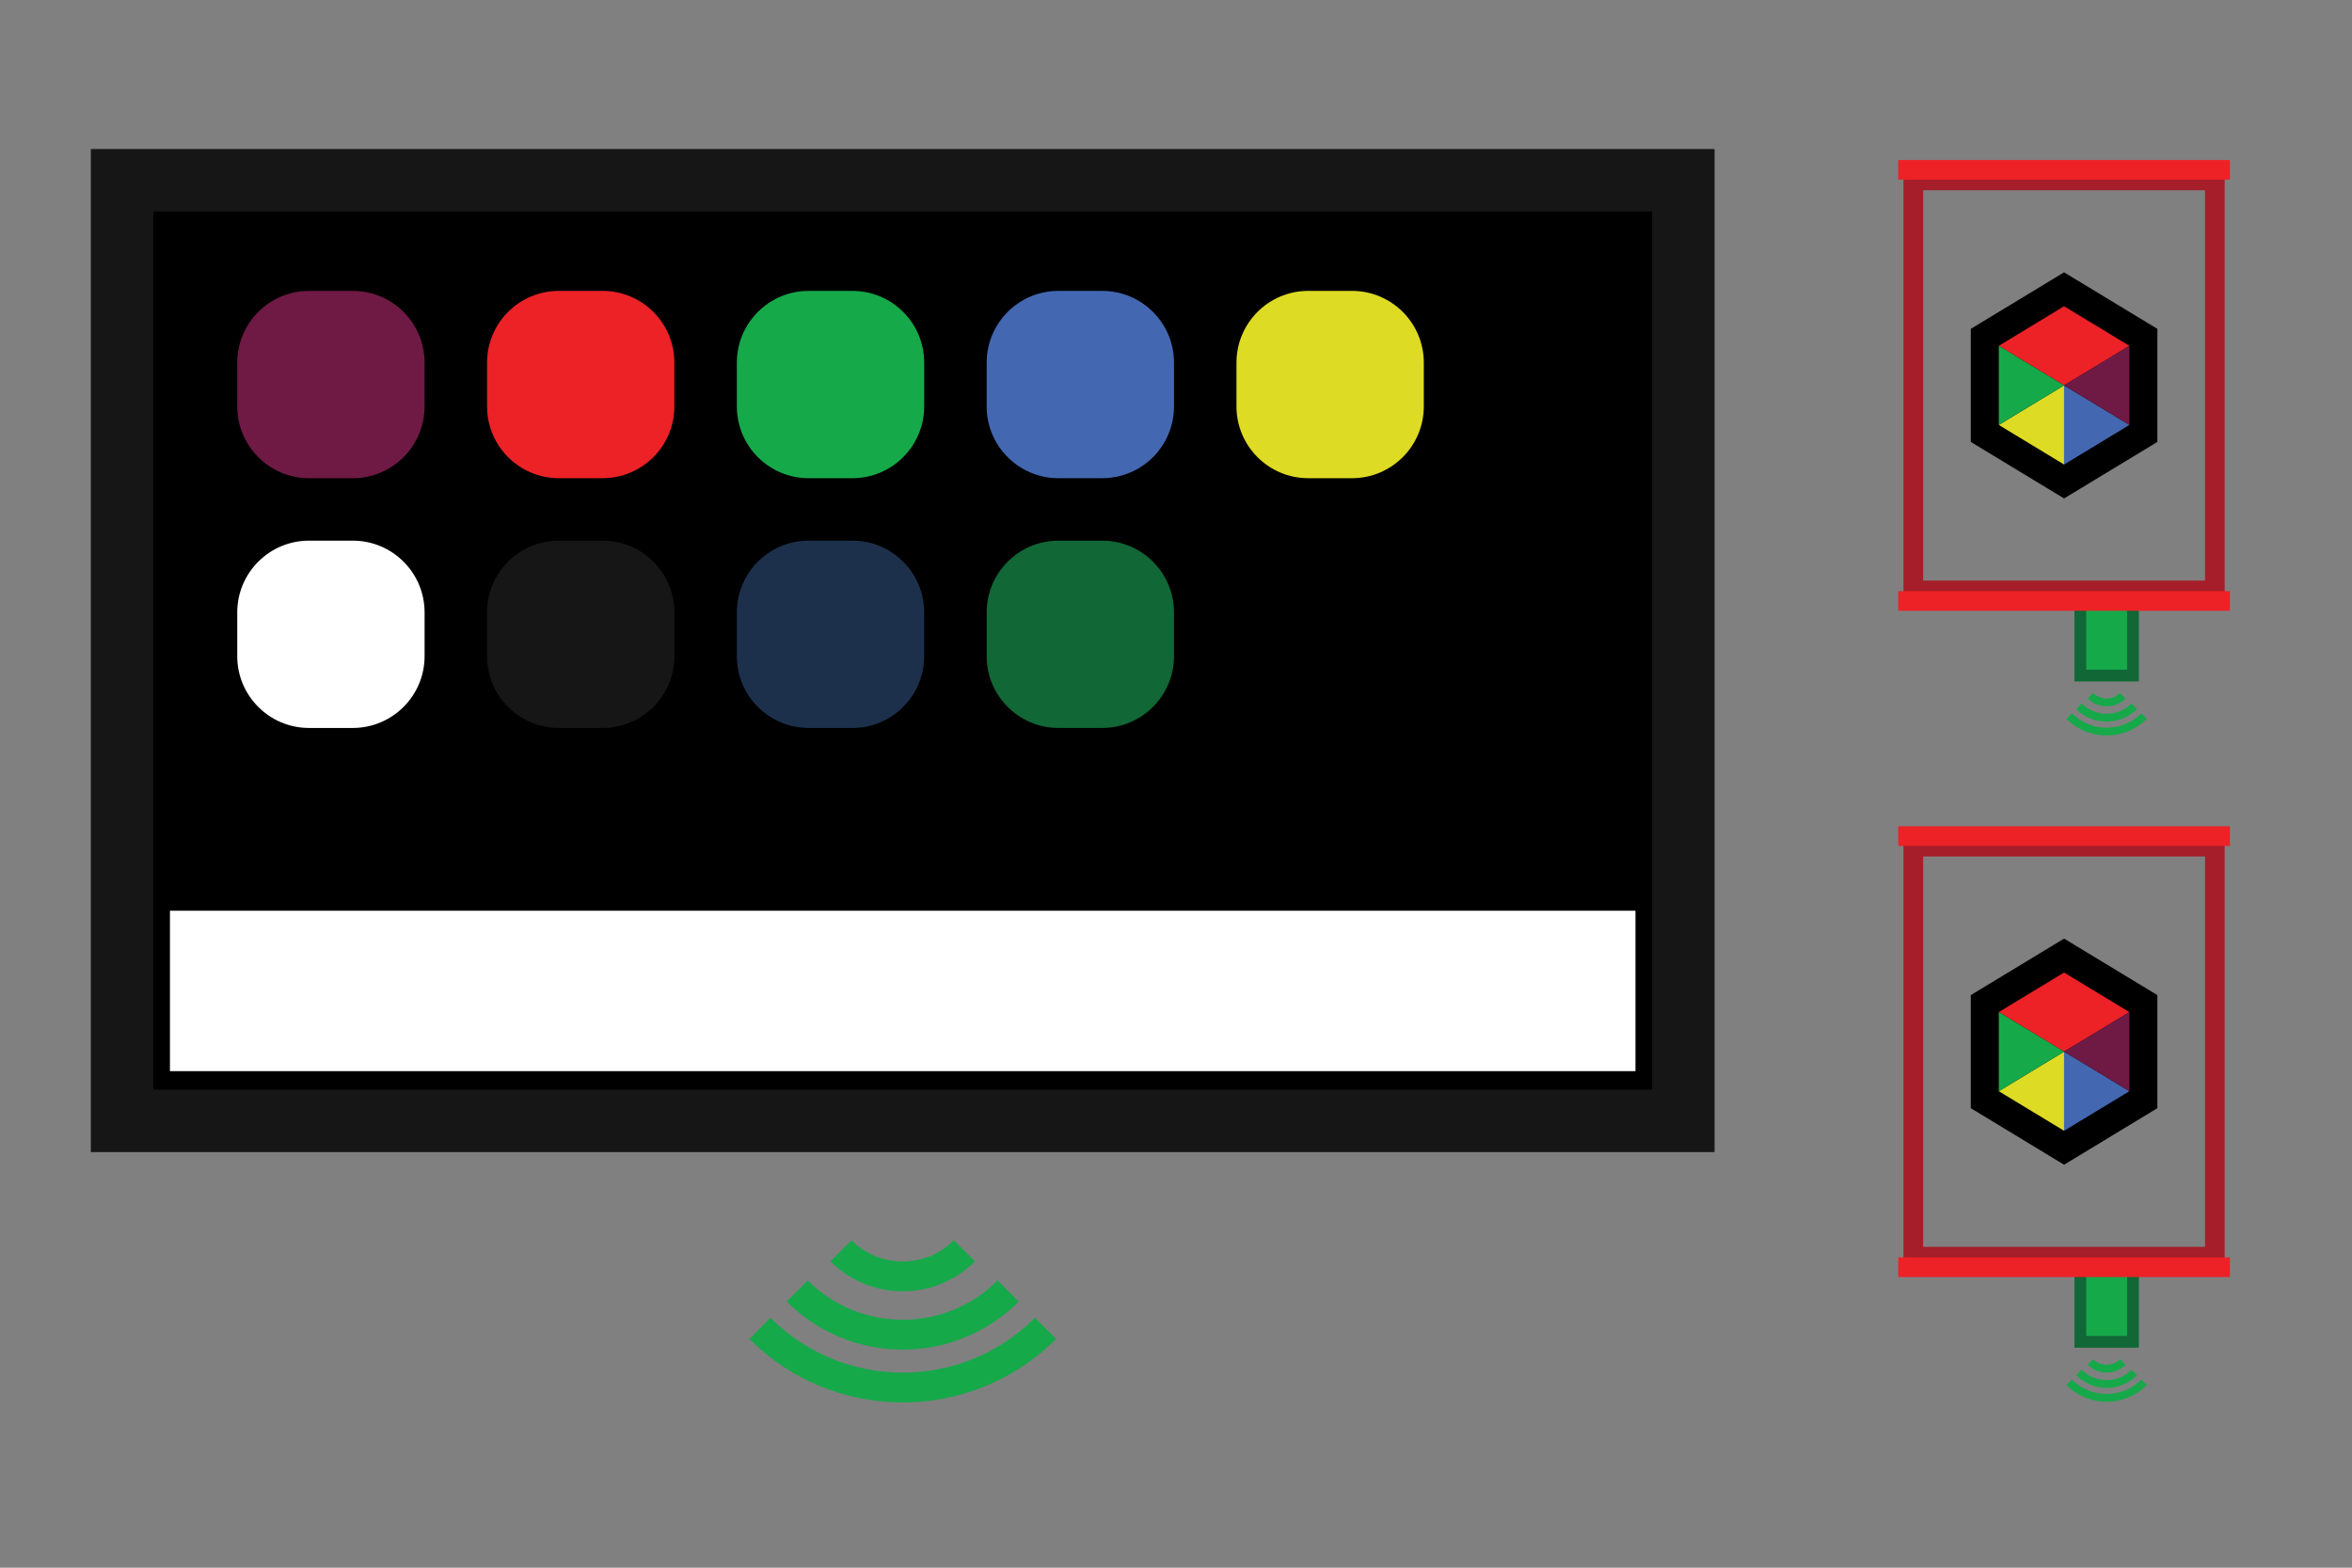 <?xml version="1.0" encoding="utf-8"?>
<!-- Generator: Adobe Illustrator 16.0.0, SVG Export Plug-In . SVG Version: 6.00 Build 0)  -->
<!DOCTYPE svg PUBLIC "-//W3C//DTD SVG 1.1//EN" "http://www.w3.org/Graphics/SVG/1.1/DTD/svg11.dtd">
<svg version="1.1" id="Layer_1" xmlns="http://www.w3.org/2000/svg" xmlns:xlink="http://www.w3.org/1999/xlink" x="0px" y="0px"
	 width="600px" height="400px" viewBox="0 0 600 400" enable-background="new 0 0 600 400" xml:space="preserve">
<rect x="0" y="0" width="600" height="400" fill="#808080" stroke="none"/>
<g>
	<g>
		<path fill="none" d="M404.143,267.286"/>
	</g>
	<g>
		
			<rect x="530.696" y="153.192" fill="#16A94A" stroke="#116735" stroke-width="3" stroke-miterlimit="10" width="13.428" height="19.182"/>
		<g>
			
				<rect x="488.088" y="46.024" fill="none" stroke="#A51E29" stroke-width="5.013" stroke-miterlimit="10" width="76.928" height="104.616"/>
			
				<line fill="none" stroke="#EC2227" stroke-width="5.013" stroke-miterlimit="10" x1="484.244" y1="43.333" x2="568.86" y2="43.333"/>
			
				<line fill="none" stroke="#EC2227" stroke-width="5.013" stroke-miterlimit="10" x1="484.244" y1="153.333" x2="568.86" y2="153.333"/>
			<g>
				<path fill="none" d="M551.188,105.446"/>
			</g>
			<g>
				<path fill="none" d="M503.117,76.603"/>
			</g>
			<g>
				<path fill="none" d="M503.117,105.446"/>
			</g>
			<g>
				<path fill="none" d="M551.188,76.603"/>
			</g>
			<polygon points="550.35,112.757 526.551,127.179 502.754,112.757 502.754,83.908 526.551,69.485 550.35,83.908 			"/>
			<g>
				<polygon fill="#EC2227" points="526.551,98.333 509.895,88.235 526.551,78.139 543.211,88.235 				"/>
				<polygon fill="#DEDB24" points="526.551,98.333 526.551,108.427 526.551,118.524 518.221,113.476 509.895,108.427 
					518.221,103.38 				"/>
				<polygon fill="#4368B1" points="526.553,98.333 526.553,108.427 526.551,118.524 534.879,113.476 543.211,108.427 
					534.879,103.38 				"/>
				<polygon fill="#16A94A" points="509.895,88.235 518.221,93.285 526.551,98.333 518.221,103.38 509.895,108.427 509.895,98.333 
									"/>
				<polygon fill="#6E1A45" points="543.211,88.224 534.879,93.273 526.551,98.319 534.879,103.366 543.211,108.415 543.211,98.319 
									"/>
			</g>
		</g>
		<g>
			<g>
				<path fill="none" stroke="#16A94A" stroke-width="2" stroke-miterlimit="10" d="M546.963,182.706
					c-5.281,5.281-13.83,5.281-19.111,0"/>
				<path fill="none" stroke="#16A94A" stroke-width="2" stroke-miterlimit="10" d="M544.465,180.206c-3.9,3.9-10.215,3.9-14.115,0"
					/>
				<path fill="none" stroke="#16A94A" stroke-width="2" stroke-miterlimit="10" d="M541.539,177.515
					c-2.283,2.283-5.979,2.283-8.264,0"/>
			</g>
		</g>
	</g>
	<g>
		
			<rect x="530.696" y="323.192" fill="#16A94A" stroke="#116735" stroke-width="3" stroke-miterlimit="10" width="13.428" height="19.182"/>
		<g>
			
				<rect x="488.088" y="216.024" fill="none" stroke="#A51E29" stroke-width="5.013" stroke-miterlimit="10" width="76.928" height="104.614"/>
			
				<line fill="none" stroke="#EC2227" stroke-width="5.013" stroke-miterlimit="10" x1="484.244" y1="213.333" x2="568.86" y2="213.333"/>
			
				<line fill="none" stroke="#EC2227" stroke-width="5.013" stroke-miterlimit="10" x1="484.244" y1="323.333" x2="568.86" y2="323.333"/>
			<g>
				<path fill="none" d="M551.188,275.446"/>
			</g>
			<g>
				<path fill="none" d="M503.117,246.603"/>
			</g>
			<g>
				<path fill="none" d="M503.117,275.446"/>
			</g>
			<g>
				<path fill="none" d="M551.188,246.603"/>
			</g>
			<polygon points="550.35,282.757 526.551,297.179 502.754,282.757 502.754,253.907 526.551,239.485 550.35,253.907 			"/>
			<g>
				<polygon fill="#EC2227" points="526.551,268.333 509.895,258.235 526.551,248.14 543.211,258.235 				"/>
				<polygon fill="#DEDB24" points="526.551,268.333 526.551,278.427 526.551,288.524 518.221,283.476 509.895,278.427 
					518.221,273.38 				"/>
				<polygon fill="#4368B1" points="526.553,268.333 526.553,278.427 526.551,288.524 534.879,283.476 543.211,278.427 
					534.879,273.38 				"/>
				<polygon fill="#16A94A" points="509.895,258.235 518.221,263.284 526.551,268.333 518.221,273.38 509.895,278.427 
					509.895,268.333 				"/>
				<polygon fill="#6E1A45" points="543.211,258.224 534.879,263.272 526.551,268.319 534.879,273.366 543.211,278.415 
					543.211,268.319 				"/>
			</g>
		</g>
		<g>
			<g>
				<path fill="none" stroke="#16A94A" stroke-width="2" stroke-miterlimit="10" d="M546.963,352.706
					c-5.281,5.281-13.83,5.281-19.111,0"/>
				<path fill="none" stroke="#16A94A" stroke-width="2" stroke-miterlimit="10" d="M544.465,350.206c-3.9,3.9-10.215,3.9-14.115,0"
					/>
				<path fill="none" stroke="#16A94A" stroke-width="2" stroke-miterlimit="10" d="M541.539,347.515
					c-2.283,2.283-5.979,2.283-8.264,0"/>
			</g>
		</g>
	</g>
	<g>
		<g>
			<g>
				<path fill="none" stroke="#16A94A" stroke-width="7.625" stroke-miterlimit="10" d="M266.719,338.937
					c-20.139,20.135-52.731,20.135-72.869,0"/>
				<path fill="none" stroke="#16A94A" stroke-width="7.625" stroke-miterlimit="10" d="M257.192,329.405
					c-14.874,14.869-38.94,14.869-53.814,0"/>
				<path fill="none" stroke="#16A94A" stroke-width="7.625" stroke-miterlimit="10" d="M246.033,319.146
					c-8.701,8.703-22.797,8.703-31.501,0"/>
			</g>
		</g>
		<g>
			<rect x="31.14" y="45.993" stroke="#171617" stroke-width="15.931" stroke-miterlimit="10" width="398.29" height="240"/>
			<rect x="43.354" y="232.375" fill="#FFFFFF" width="373.859" height="40.931"/>
			<path id="rect3330_3_" fill="#6E1A44" d="M89.993,122.015H78.835c-10.111,0-18.314-8.201-18.314-18.32V92.54
				c0-10.119,8.203-18.32,18.314-18.32h11.158c10.116,0,18.321,8.201,18.321,18.32v11.155
				C108.315,113.815,100.109,122.015,89.993,122.015z"/>
			<path id="rect3330_1_" fill="#EC2227" d="M153.72,122.015h-11.159c-10.112,0-18.314-8.201-18.314-18.32V92.54
				c0-10.119,8.202-18.32,18.314-18.32h11.159c10.115,0,18.32,8.201,18.32,18.32v11.155
				C172.041,113.815,163.836,122.015,153.72,122.015z"/>
			<path id="rect3330_2_" fill="#16A94A" d="M217.445,122.015h-11.158c-10.111,0-18.313-8.201-18.313-18.32V92.54
				c0-10.119,8.202-18.32,18.313-18.32h11.158c10.116,0,18.321,8.201,18.321,18.32v11.155
				C235.767,113.815,227.562,122.015,217.445,122.015z"/>
			<path id="rect3330_4_" fill="#4368B1" d="M281.173,122.015h-11.158c-10.113,0-18.315-8.201-18.315-18.32V92.54
				c0-10.119,8.202-18.32,18.315-18.32h11.158c10.115,0,18.32,8.201,18.32,18.32v11.155
				C299.493,113.815,291.288,122.015,281.173,122.015z"/>
			<path id="rect3330_5_" fill="#DEDB24" d="M344.899,122.015H333.74c-10.113,0-18.314-8.201-18.314-18.32V92.54
				c0-10.119,8.201-18.32,18.314-18.32h11.158c10.113,0,18.318,8.201,18.318,18.32v11.155
				C363.217,113.815,355.012,122.015,344.899,122.015z"/>
			<path id="rect3330_7_" fill="#116735" d="M281.173,185.741h-11.158c-10.113,0-18.315-8.201-18.315-18.32v-11.155
				c0-10.119,8.202-18.32,18.315-18.32h11.158c10.115,0,18.32,8.201,18.32,18.32v11.155
				C299.493,177.54,291.288,185.741,281.173,185.741z"/>
			<path id="rect3330_8_" fill="#1D304B" d="M217.445,185.741h-11.158c-10.111,0-18.313-8.201-18.313-18.32v-11.155
				c0-10.119,8.202-18.32,18.313-18.32h11.158c10.116,0,18.321,8.201,18.321,18.32v11.155
				C235.767,177.54,227.562,185.741,217.445,185.741z"/>
			<path id="rect3330_9_" fill="#171617" d="M153.72,185.741h-11.159c-10.112,0-18.314-8.201-18.314-18.32v-11.155
				c0-10.119,8.202-18.32,18.314-18.32h11.159c10.115,0,18.32,8.201,18.32,18.32v11.155
				C172.041,177.54,163.836,185.741,153.72,185.741z"/>
			<path id="rect3330_10_" fill="#FFFFFF" d="M89.993,185.741H78.835c-10.111,0-18.314-8.201-18.314-18.32v-11.155
				c0-10.119,8.203-18.32,18.314-18.32h11.158c10.116,0,18.321,8.201,18.321,18.32v11.155
				C108.315,177.54,100.109,185.741,89.993,185.741z"/>
		</g>
	</g>
</g>
</svg>
